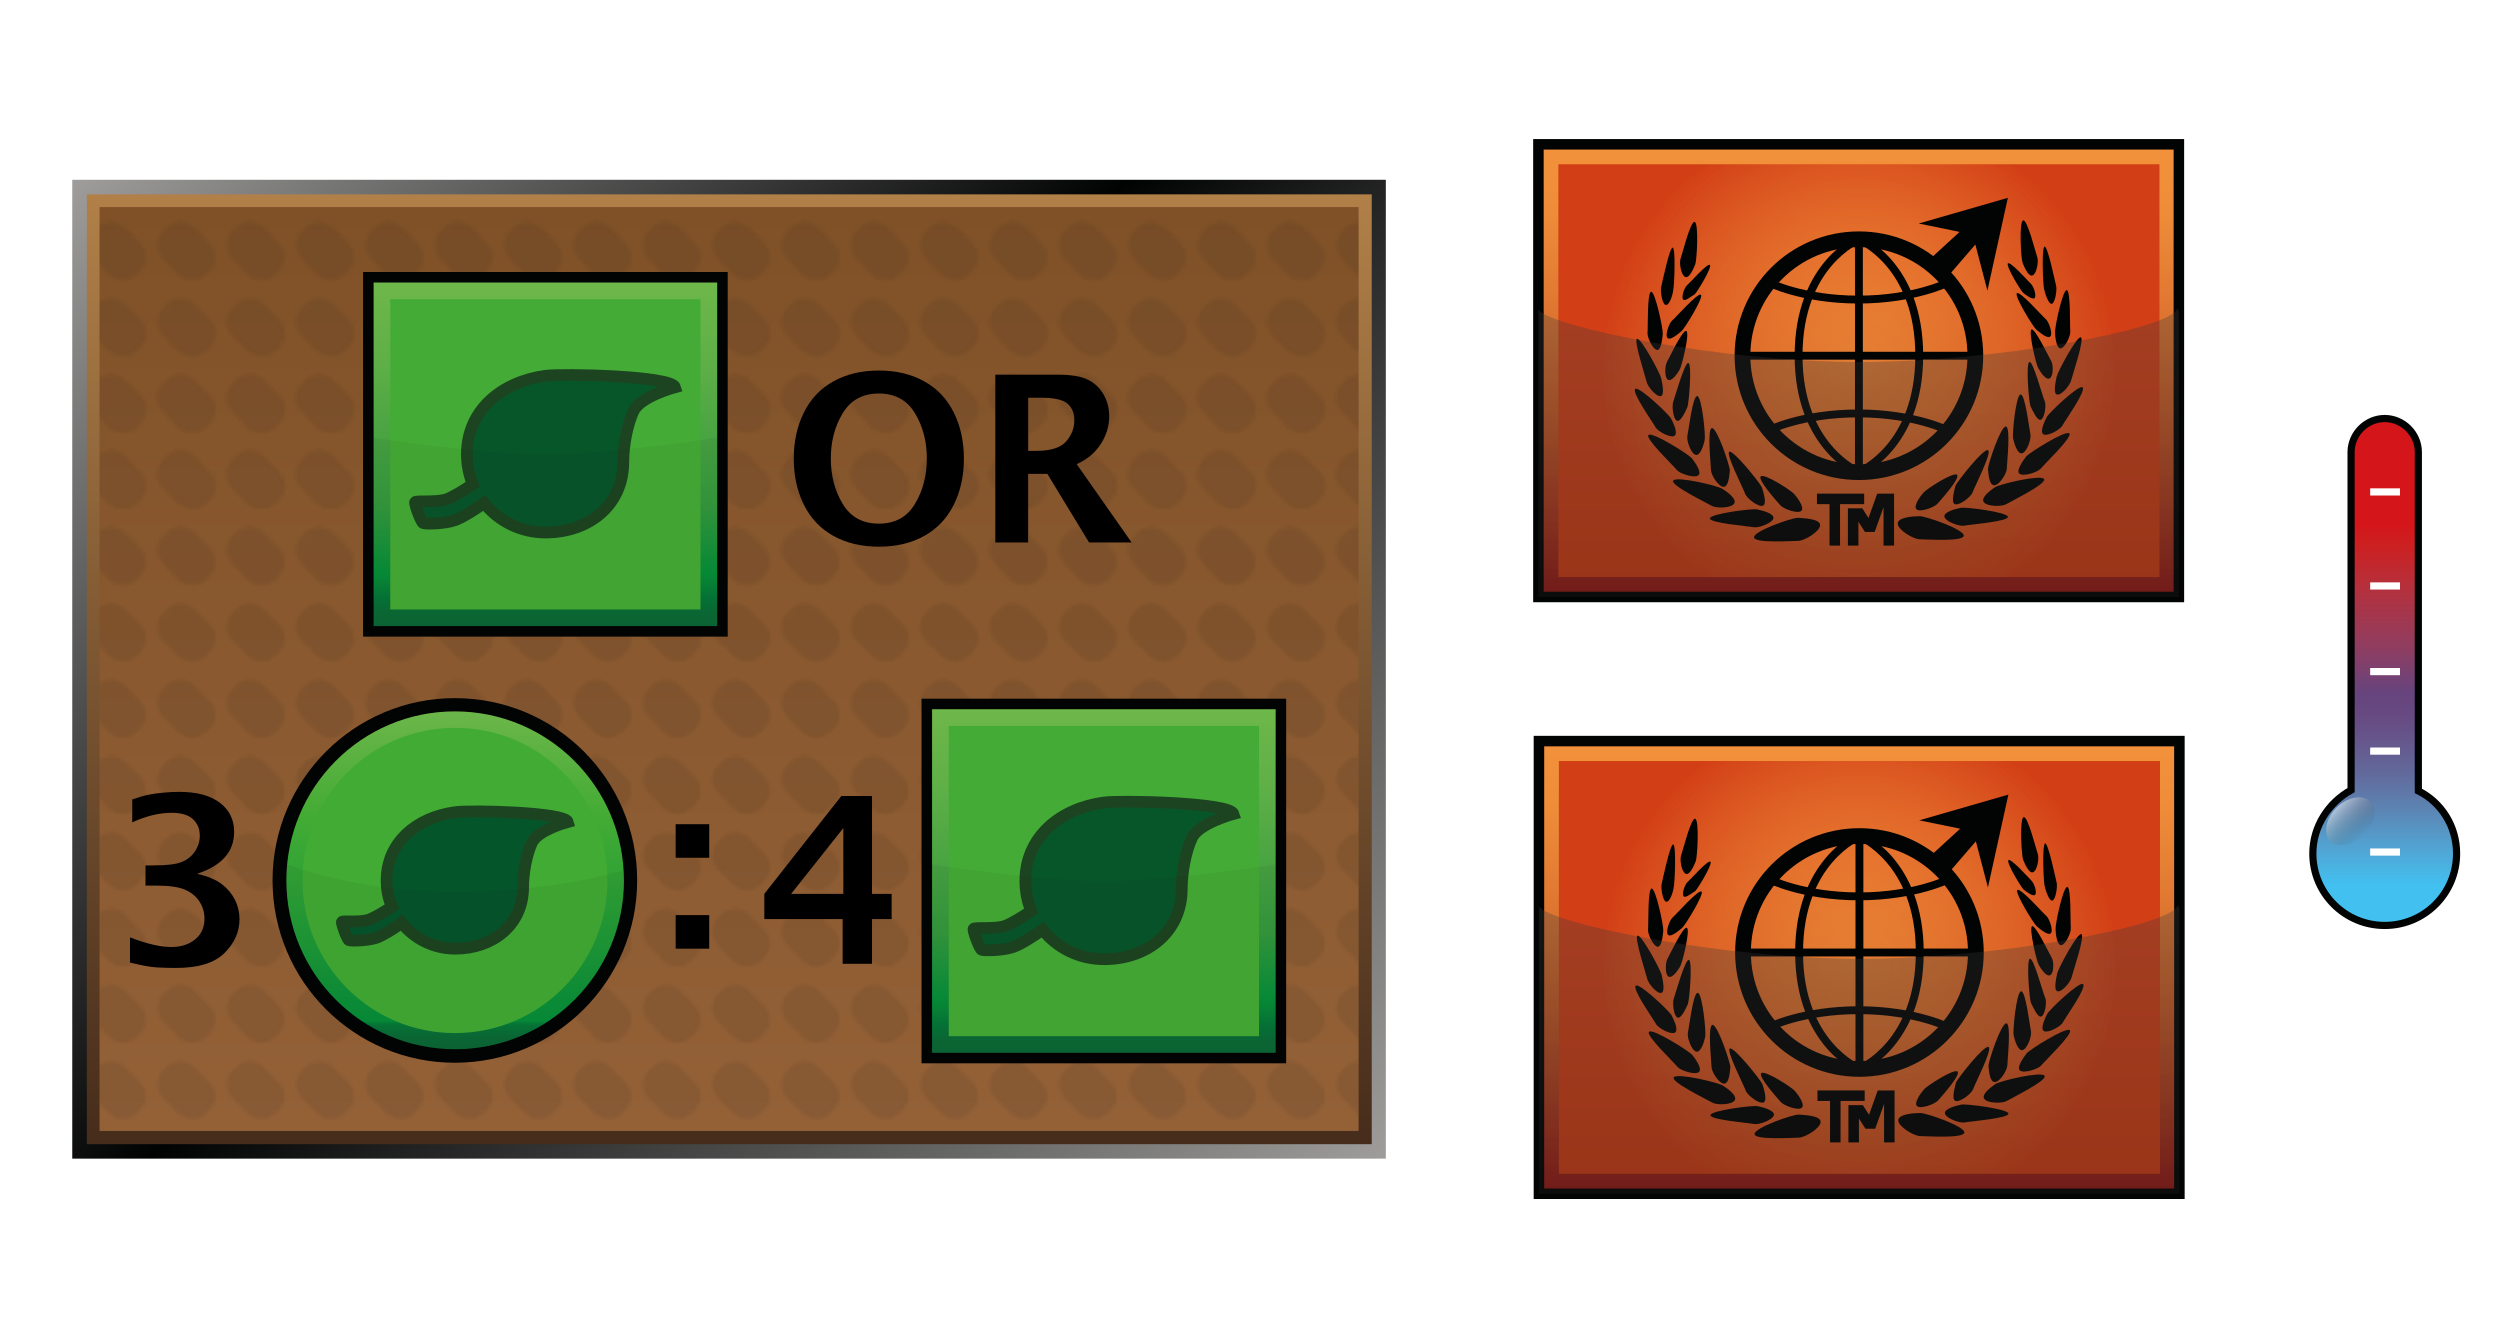 <?xml version="1.0" encoding="UTF-8"?><svg id="Layer" xmlns="http://www.w3.org/2000/svg" xmlns:xlink="http://www.w3.org/1999/xlink" viewBox="0 0 721 379.91"><defs><style>.cls-1{stroke:#fff;}.cls-1,.cls-2,.cls-3,.cls-4,.cls-5,.cls-6,.cls-7,.cls-8,.cls-9,.cls-10{stroke-miterlimit:10;}.cls-1,.cls-2,.cls-3,.cls-11,.cls-7{fill:none;}.cls-1,.cls-6{stroke-width:2.07px;}.cls-12,.cls-13{fill:#020303;}.cls-14{fill:#1f1f1e;}.cls-2{stroke-width:4.54px;}.cls-2,.cls-3,.cls-6,.cls-7,.cls-9,.cls-10{stroke:#020303;}.cls-3{stroke-linecap:square;}.cls-3,.cls-9,.cls-10{stroke-width:3.03px;}.cls-15{fill:#42ab34;}.cls-16{fill:url(#linear-gradient-11);}.cls-4{fill:#fff;opacity:0;stroke:#1d1d1b;}.cls-17{fill:url(#Nowy_wzorek_3);opacity:.1;}.cls-17,.cls-18,.cls-19,.cls-20,.cls-13{isolation:isolate;}.cls-21{fill:url(#linear-gradient-10);}.cls-22{fill:url(#radial-gradient);}.cls-18{fill:url(#linear-gradient-6);opacity:.5;}.cls-23{fill:#44ac36;}.cls-5{fill:#07562a;stroke-width:3.37px;}.cls-5,.cls-8{stroke:#1c4421;}.cls-24{fill:url(#radial-gradient-2);}.cls-19{fill:url(#linear-gradient-4);}.cls-19,.cls-20{opacity:.31;}.cls-25{fill:url(#linear-gradient-7);}.cls-6{fill:url(#linear-gradient-5);}.cls-26{fill:url(#linear-gradient-9);}.cls-20{fill:url(#linear-gradient-2);}.cls-7{stroke-width:2.27px;}.cls-13{opacity:.05;}.cls-8{fill:#05552b;stroke-width:3.39px;}.cls-9{fill:url(#linear-gradient-3);}.cls-10{fill:url(#linear-gradient);}.cls-27{fill:url(#linear-gradient-8);}.cls-28{fill:url(#linear-gradient-12);}</style><linearGradient id="linear-gradient" x1="536.19" y1="18.8" x2="536.19" y2="149.35" gradientTransform="translate(0 363.09) scale(1 -1)" gradientUnits="userSpaceOnUse"><stop offset="0" stop-color="#951917"/><stop offset=".21" stop-color="#b13c1e"/><stop offset=".44" stop-color="#cb5e26"/><stop offset=".66" stop-color="#e17932"/><stop offset=".85" stop-color="#ee8c39"/><stop offset="1" stop-color="#f3923b"/></linearGradient><radialGradient id="radial-gradient" cx="536.26" cy="84.08" fx="536.26" fy="84.08" r="74.35" gradientTransform="translate(0 363.09) scale(1 -1)" gradientUnits="userSpaceOnUse"><stop offset="0" stop-color="#f3923b" stop-opacity=".5"/><stop offset="1" stop-color="#d23f16"/></radialGradient><linearGradient id="linear-gradient-2" x1="536.19" y1="18.8" x2="536.19" y2="101.97" gradientTransform="translate(0 363.09) scale(1 -1)" gradientUnits="userSpaceOnUse"><stop offset="0" stop-color="#1f1f1d"/><stop offset="1" stop-color="#3e3d3c"/></linearGradient><linearGradient id="linear-gradient-3" x1="536.03" y1="190.91" x2="536.03" y2="321.46" xlink:href="#linear-gradient"/><radialGradient id="radial-gradient-2" cx="536.11" cy="256.19" fx="536.11" fy="256.19" r="74.35" xlink:href="#radial-gradient"/><linearGradient id="linear-gradient-4" x1="536.03" y1="190.91" x2="536.03" y2="274.08" xlink:href="#linear-gradient-2"/><linearGradient id="linear-gradient-5" x1="687.75" y1="44.19" x2="687.75" y2="190.39" gradientTransform="translate(0 311.09) scale(1 -1)" gradientUnits="userSpaceOnUse"><stop offset=".08" stop-color="#42c0f0"/><stop offset=".15" stop-color="#51a5d4"/><stop offset=".23" stop-color="#5c84b3"/><stop offset=".3" stop-color="#62699b"/><stop offset=".37" stop-color="#66558b"/><stop offset=".42" stop-color="#674880"/><stop offset=".46" stop-color="#67447d"/><stop offset=".55" stop-color="#903d60"/><stop offset=".67" stop-color="#b6303b"/><stop offset=".75" stop-color="#cc2021"/><stop offset=".79" stop-color="#d4161a"/></linearGradient><linearGradient id="linear-gradient-6" x1="681.77" y1="70.23" x2="673.89" y2="78.11" gradientTransform="translate(0 311.09) scale(1 -1)" gradientUnits="userSpaceOnUse"><stop offset="0" stop-color="#1f1f1d" stop-opacity="0"/><stop offset="1" stop-color="#fff"/></linearGradient><linearGradient id="linear-gradient-7" x1="375.54" y1="610.93" x2="44.97" y2="280.36" gradientTransform="translate(0 -252.64)" gradientUnits="userSpaceOnUse"><stop offset="0" stop-color="#9e9d9c"/><stop offset=".54" stop-color="#010202"/><stop offset="1" stop-color="#9e9d9c"/></linearGradient><linearGradient id="linear-gradient-8" x1="210.32" y1="582.62" x2="210.32" y2="308.69" gradientTransform="translate(0 -252.64)" gradientUnits="userSpaceOnUse"><stop offset="0" stop-color="#462c1b"/><stop offset="1" stop-color="#b18048"/></linearGradient><linearGradient id="linear-gradient-9" x1="210.27" y1="578.81" x2="210.27" y2="312.36" gradientTransform="translate(0 -252.64)" gradientUnits="userSpaceOnUse"><stop offset="0" stop-color="#946137"/><stop offset="1" stop-color="#805127"/></linearGradient><pattern id="Nowy_wzorek_3" x="0" y="0" width="19.7" height="21.7" patternTransform="translate(43.9 16649.47)" patternUnits="userSpaceOnUse" viewBox="0 0 19.7 21.7"><g><rect class="cls-11" width="19.7" height="21.7"/><g><rect class="cls-11" width="19.7" height="21.7"/><g><rect class="cls-11" width="19.7" height="21.7"/><g><rect class="cls-11" width="19.7" height="21.7"/><g><rect class="cls-11" width="19.7" height="21.7"/><path class="cls-14" d="M16.6,8.7c2.1,2.1,2.1,5.6,0,7.7l-1.2,1.2c-2.1,2.1-5.6,2.1-7.8,0L3.1,13c-2.1-2.1-2.1-5.6,0-7.7l1.2-1.2c2.1-2.1,5.6-2.1,7.7,0l4.6,4.6Z"/></g></g></g></g></g></pattern><linearGradient id="linear-gradient-10" x1="131.27" y1="555.78" x2="131.27" y2="458.33" gradientTransform="translate(0 -253.17)" gradientUnits="userSpaceOnUse"><stop offset="0" stop-color="#0c6835"/><stop offset=".03" stop-color="#0c6935"/><stop offset=".05" stop-color="#086f37"/><stop offset=".07" stop-color="#067838"/><stop offset=".08" stop-color="#048438"/><stop offset=".08" stop-color="#058f39"/><stop offset=".12" stop-color="#0a9039"/><stop offset=".68" stop-color="#42ab34"/><stop offset="1" stop-color="#6cb64a"/></linearGradient><linearGradient id="linear-gradient-11" x1="-607.3" y1="1327.08" x2="-537.24" y2="1257.02" gradientTransform="translate(-190.6 -1064.17) rotate(-45)" gradientUnits="userSpaceOnUse"><stop offset="0" stop-color="#0c6835"/><stop offset=".04" stop-color="#0a6b36"/><stop offset=".08" stop-color="#047638"/><stop offset=".13" stop-color="#078738"/><stop offset=".15" stop-color="#058f39"/><stop offset=".35" stop-color="#34993d"/><stop offset=".76" stop-color="#5eaf47"/><stop offset="1" stop-color="#6eb74a"/></linearGradient><linearGradient id="linear-gradient-12" x1="-634.18" y1="1126.18" x2="-564.11" y2="1056.11" xlink:href="#linear-gradient-11"/></defs><rect class="cls-4" x=".5" y=".5" width="720" height="378.91"/><g id="tr"><rect class="cls-10" x="443.83" y="213.73" width="184.71" height="130.55"/><rect class="cls-22" x="449.58" y="219.48" width="173.36" height="119.05"/><g id="logo"><g><circle class="cls-2" cx="536.26" cy="274.7" r="33.58"/><path class="cls-7" d="M536.26,241.12s17.4,7.11,17.4,33.58-17.4,33.58-17.4,33.58"/><path class="cls-7" d="M536.26,241.12s-17.4,7.11-17.4,33.58,17.4,33.58,17.4,33.58"/><line class="cls-7" x1="536.26" y1="241.12" x2="536.26" y2="308.28"/><line class="cls-7" x1="502.68" y1="274.7" x2="569.84" y2="274.7"/><path class="cls-7" d="M510.09,253.52s9.83,4.99,26.02,4.99,26.02-4.99,26.02-4.99"/><path class="cls-7" d="M510.09,296.33c0-.15,9.83-4.99,26.02-4.99s26.02,4.99,26.02,4.99"/><polygon class="cls-12" points="556.38 247.17 565.31 239 553.51 236.58 579.22 229.16 573.32 255.94 569.84 242.63 561.37 252.46 556.38 247.17"/><polyline class="cls-3" points="536.26 316 524.16 316 529.3 316 529.3 327.95"/><polyline class="cls-3" points="544.88 327.95 544.88 316 542.61 316 539.74 324.01 538.83 324.01 536.41 320.23 534.6 320.23 534.6 327.95"/><path class="cls-12" d="M525.07,323.56c0,1.82-4.54,4.54-6.35,4.54s-12.71,.76-12.71-1.06,10.89-5.6,12.71-5.6c1.82,.15,6.35,.3,6.35,2.12Z"/><path class="cls-12" d="M519.62,319.48c-1.06,.91-5.14-.61-6.05-1.66s-6.66-7.41-5.6-8.32,8.77,4.08,9.68,5.14c.91,1.06,3.03,3.93,1.97,4.84Z"/><path class="cls-12" d="M511.6,321.59c-.3,1.36-4.24,2.87-5.75,2.57-1.36-.3-12.86-1.21-12.56-2.57s12.25-2.87,13.61-2.57c1.51,.3,4.99,1.21,4.69,2.57Z"/><path class="cls-12" d="M508.58,317.96c-1.36,.45-4.69-2.12-5.14-3.48s-5.75-11.65-4.54-12.1,8.77,8.93,9.38,10.29c.45,1.36,1.51,4.84,.3,5.29Z"/><path class="cls-12" d="M500.26,317.36c-.91,1.36-5.29,1.36-6.5,.61s-11.95-5.9-11.04-7.26,13.01,1.51,14.22,2.42c1.21,.76,4.24,2.87,3.33,4.24Z"/><path class="cls-12" d="M497.23,312.52c-1.51,0-3.63-3.48-3.63-4.84s-1.21-12.1,.3-12.1,5.14,10.89,5.14,12.25c-.15,1.21-.3,4.69-1.82,4.69Z"/><path class="cls-12" d="M489.21,303.29c-1.36-.3-2.72-4.08-2.42-5.45,.3-1.21,1.51-11.8,2.87-11.5,1.36,.3,2.42,11.5,2.12,12.71-.3,1.36-1.21,4.54-2.57,4.24Z"/><path class="cls-12" d="M489.97,309.19c-1.21,.91-5.29-.45-6.2-1.51-.91-1.21-9.38-9.23-8.17-10.14s11.5,5.6,12.4,6.66c.91,1.06,3.03,4.08,1.97,4.99Z"/><path class="cls-12" d="M483.01,297.84c-1.21,.61-4.84-1.36-5.45-2.57s-7.11-10.29-5.75-11.04c1.21-.61,9.68,7.41,10.29,8.62,.61,1.21,2.12,4.24,.91,4.99Z"/><path class="cls-12" d="M483.77,293.46c-1.06-.45-1.51-4.24-1.06-5.45s3.33-11.65,4.39-11.19c1.06,.45,.15,11.5-.3,12.71-.61,1.36-1.97,4.39-3.03,3.93Z"/><path class="cls-12" d="M479.08,286.35c-1.21,.3-3.78-2.72-4.08-4.24-.3-1.36-3.78-11.95-2.72-12.25,1.21-.3,6.66,9.98,6.96,11.35,.3,1.36,1.06,4.99-.15,5.14Z"/><path class="cls-12" d="M481.2,281.66c-1.06-.61-.91-4.08-.3-5.14s4.54-9.53,5.6-8.93-1.36,10.29-1.97,11.19c-.61,1.06-2.27,3.48-3.33,2.87Z"/><path class="cls-12" d="M478.02,273.03c-1.21-.15-2.87-3.63-2.72-4.99s-.15-11.8,1.06-11.8c1.21,.15,3.48,10.89,3.33,12.25s-.45,4.69-1.66,4.54Z"/><path class="cls-12" d="M481.05,269.56c-.76-.76,.45-4.24,1.36-4.99s7.56-8.32,8.32-7.41c.76,.76-4.69,9.68-5.6,10.44-.91,.76-3.33,2.87-4.08,1.97Z"/><path class="cls-12" d="M485.58,258.51c-.61-.76,.3-3.33,1.06-4.08,.76-.61,6.05-6.66,6.66-5.9s-3.63,7.72-4.39,8.47c-.91,.45-2.72,2.12-3.33,1.51Z"/><path class="cls-12" d="M480.44,260.02c-.91-.3-1.51-3.93-1.21-5.14,.3-1.21,2.42-11.5,3.33-11.35,.91,.3,.45,11.04,.15,12.25-.15,1.51-1.21,4.69-2.27,4.24Z"/><path class="cls-12" d="M486.19,252.01c-1.21-.45-1.82-4.08-1.36-5.29,.45-1.21,2.87-11.04,4.08-10.59,1.21,.45,.61,11.04,.15,12.25-.45,1.06-1.66,4.08-2.87,3.63Z"/><path class="cls-12" d="M547.46,323.11c0,1.82,4.54,4.54,6.35,4.54s12.71,.76,12.71-1.06-10.89-5.6-12.71-5.6-6.35,.3-6.35,2.12Z"/><path class="cls-12" d="M552.9,319.02c1.06,.91,5.14-.61,6.05-1.66s6.66-7.41,5.6-8.32c-1.06-.91-8.77,4.08-9.68,5.14-.91,1.06-3.03,3.93-1.97,4.84Z"/><path class="cls-12" d="M560.92,321.14c.3,1.36,4.24,2.87,5.75,2.57,1.36-.3,12.86-1.21,12.56-2.57-.3-1.36-12.25-2.87-13.61-2.57-1.51,.3-4.99,1.21-4.69,2.57Z"/><path class="cls-12" d="M563.94,317.51c1.36,.45,4.69-2.12,5.14-3.48s5.75-11.65,4.39-12.1-8.77,8.93-9.38,10.29c-.3,1.36-1.36,4.84-.15,5.29Z"/><path class="cls-12" d="M572.26,316.9c.91,1.36,5.29,1.36,6.5,.61s11.8-5.9,10.89-7.26c-.91-1.36-13.01,1.51-14.22,2.42-1.06,.76-4.08,2.87-3.18,4.24Z"/><path class="cls-12" d="M575.29,312.06c1.51,0,3.63-3.48,3.63-4.84s1.21-12.1-.3-12.1-5.14,10.89-5.14,12.25c.15,1.36,.3,4.69,1.82,4.69Z"/><path class="cls-12" d="M583.31,302.84c1.36-.3,2.72-4.08,2.42-5.45-.3-1.21-1.51-11.8-2.87-11.5-1.36,.3-2.42,11.5-2.12,12.71,.3,1.36,1.21,4.54,2.57,4.24Z"/><path class="cls-12" d="M582.55,308.74c1.21,.91,5.29-.45,6.2-1.51,.91-1.21,9.38-9.23,8.17-10.14-1.21-.91-11.5,5.6-12.4,6.66-.91,1.21-3.03,4.08-1.97,4.99Z"/><path class="cls-12" d="M589.51,297.39c1.21,.61,4.84-1.36,5.45-2.57s7.11-10.29,5.75-11.04c-1.21-.61-9.68,7.41-10.29,8.62-.61,1.21-2.12,4.39-.91,4.99Z"/><path class="cls-12" d="M588.75,293.15c1.06-.45,1.66-4.24,1.06-5.45s-3.33-11.65-4.39-11.19c-1.06,.45-.15,11.5,.3,12.71,.61,1.21,1.97,4.39,3.03,3.93Z"/><path class="cls-12" d="M593.44,285.89c1.21,.3,3.78-2.72,4.08-4.24,.3-1.36,3.93-11.95,2.72-12.25-1.21-.3-6.66,9.98-6.96,11.35-.3,1.51-1.06,4.99,.15,5.14Z"/><path class="cls-12" d="M591.33,281.2c1.06-.61,1.06-4.08,.3-5.14-.61-1.06-4.69-9.53-5.6-8.93s1.36,10.29,1.97,11.19c.61,1.06,2.27,3.63,3.33,2.87Z"/><path class="cls-12" d="M594.5,272.58c1.21-.15,2.87-3.63,2.72-4.99-.15-1.36,.15-11.95-1.06-11.8-1.21,.15-3.48,10.89-3.33,12.25,0,1.36,.45,4.69,1.66,4.54Z"/><path class="cls-12" d="M591.48,269.1c.76-.76-.45-4.24-1.36-4.99s-7.56-8.32-8.32-7.41c-.76,.76,4.69,9.68,5.6,10.44,.91,.76,3.33,2.87,4.08,1.97Z"/><path class="cls-12" d="M586.94,258.06c.61-.76-.3-3.33-1.06-4.08s-6.05-6.66-6.66-5.9,3.63,7.72,4.39,8.47c.76,.61,2.72,2.12,3.33,1.51Z"/><path class="cls-12" d="M591.93,259.72c.91-.3,1.51-3.93,1.21-5.14-.3-1.21-2.42-11.5-3.33-11.35-.91,.3-.45,11.04-.15,12.25,.3,1.36,1.36,4.54,2.27,4.24Z"/><path class="cls-12" d="M586.33,251.55c1.21-.45,1.82-4.08,1.36-5.29-.45-1.21-2.87-11.04-4.08-10.59-1.21,.45-.61,11.04-.15,12.25,.45,1.06,1.66,4.08,2.87,3.63Z"/></g></g><path id="darker" class="cls-20" d="M627.93,261.39c-2.87,5.75-51.59,15.13-91.67,15.13s-89.56-10.29-92.43-15.13v82.9h184.71v-81.99c-.15-1.06-.45-1.51-.61-.91Z"/></g><g id="tr-2"><rect class="cls-9" x="443.68" y="41.62" width="184.71" height="130.55"/><rect class="cls-24" x="449.43" y="47.37" width="173.36" height="119.05"/><g id="logo-2"><g><circle class="cls-2" cx="536.11" cy="102.59" r="33.58"/><path class="cls-7" d="M536.11,69s17.4,7.11,17.4,33.58-17.4,33.58-17.4,33.58"/><path class="cls-7" d="M536.11,69s-17.4,7.11-17.4,33.58,17.4,33.58,17.4,33.58"/><line class="cls-7" x1="536.11" y1="69" x2="536.11" y2="136.17"/><line class="cls-7" x1="502.53" y1="102.59" x2="569.69" y2="102.59"/><path class="cls-7" d="M509.94,81.41s9.83,4.99,26.02,4.99,26.02-4.99,26.02-4.99"/><path class="cls-7" d="M509.94,124.22c0-.15,9.83-4.99,26.02-4.99s26.02,4.99,26.02,4.99"/><polygon class="cls-12" points="556.23 75.05 565.15 66.88 553.36 64.46 579.07 57.05 573.17 83.83 569.69 70.52 561.22 80.35 556.23 75.05"/><polyline class="cls-3" points="536.11 143.88 524.01 143.88 529.15 143.88 529.15 155.84"/><polyline class="cls-3" points="544.73 155.84 544.73 143.88 542.46 143.88 539.59 151.9 538.68 151.9 536.26 148.12 534.45 148.12 534.45 155.84"/><path class="cls-12" d="M524.92,151.45c0,1.82-4.54,4.54-6.35,4.54s-12.71,.76-12.71-1.06,10.89-5.6,12.71-5.6c1.82,.15,6.35,.3,6.35,2.12Z"/><path class="cls-12" d="M519.47,147.36c-1.06,.91-5.14-.61-6.05-1.66s-6.66-7.41-5.6-8.32,8.77,4.08,9.68,5.14c.91,1.06,3.03,3.93,1.97,4.84Z"/><path class="cls-12" d="M511.45,149.48c-.3,1.36-4.24,2.87-5.75,2.57-1.36-.3-12.86-1.21-12.56-2.57s12.25-2.87,13.61-2.57c1.51,.3,4.99,1.21,4.69,2.57Z"/><path class="cls-12" d="M508.43,145.85c-1.36,.45-4.69-2.12-5.14-3.48s-5.75-11.65-4.54-12.1,8.77,8.93,9.38,10.29c.45,1.36,1.51,4.84,.3,5.29Z"/><path class="cls-12" d="M500.11,145.25c-.91,1.36-5.29,1.36-6.5,.61s-11.95-5.9-11.04-7.26,13.01,1.51,14.22,2.42c1.21,.76,4.24,2.87,3.33,4.24Z"/><path class="cls-12" d="M497.08,140.4c-1.51,0-3.63-3.48-3.63-4.84s-1.21-12.1,.3-12.1,5.14,10.89,5.14,12.25c-.15,1.21-.3,4.69-1.82,4.69Z"/><path class="cls-12" d="M489.06,131.18c-1.36-.3-2.72-4.08-2.42-5.45,.3-1.21,1.51-11.8,2.87-11.5,1.36,.3,2.42,11.5,2.12,12.71-.3,1.36-1.21,4.54-2.57,4.24Z"/><path class="cls-12" d="M489.82,137.08c-1.21,.91-5.29-.45-6.2-1.51-.91-1.21-9.38-9.23-8.17-10.14s11.5,5.6,12.4,6.66c.91,1.06,3.03,4.08,1.97,4.99Z"/><path class="cls-12" d="M482.86,125.73c-1.21,.61-4.84-1.36-5.45-2.57s-7.11-10.29-5.75-11.04c1.21-.61,9.68,7.41,10.29,8.62,.61,1.21,2.12,4.24,.91,4.99Z"/><path class="cls-12" d="M483.62,121.34c-1.06-.45-1.51-4.24-1.06-5.45s3.33-11.65,4.39-11.19c1.06,.45,.15,11.5-.3,12.71-.61,1.36-1.97,4.39-3.03,3.93Z"/><path class="cls-12" d="M478.93,114.23c-1.21,.3-3.78-2.72-4.08-4.24-.3-1.36-3.78-11.95-2.72-12.25,1.21-.3,6.66,9.98,6.96,11.35,.3,1.36,1.06,4.99-.15,5.14Z"/><path class="cls-12" d="M481.05,109.54c-1.06-.61-.91-4.08-.3-5.14s4.54-9.53,5.6-8.93-1.36,10.29-1.97,11.19c-.61,1.06-2.27,3.48-3.33,2.87Z"/><path class="cls-12" d="M477.87,100.92c-1.21-.15-2.87-3.63-2.72-4.99s-.15-11.8,1.06-11.8c1.21,.15,3.48,10.89,3.33,12.25s-.45,4.69-1.66,4.54Z"/><path class="cls-12" d="M480.89,97.44c-.76-.76,.45-4.24,1.36-4.99s7.56-8.32,8.32-7.41c.76,.76-4.69,9.68-5.6,10.44-.91,.76-3.33,2.87-4.08,1.97Z"/><path class="cls-12" d="M485.43,86.4c-.61-.76,.3-3.33,1.06-4.08,.76-.61,6.05-6.66,6.66-5.9s-3.63,7.72-4.39,8.47c-.91,.45-2.72,2.12-3.33,1.51Z"/><path class="cls-12" d="M480.29,87.91c-.91-.3-1.51-3.93-1.21-5.14,.3-1.21,2.42-11.5,3.33-11.35,.91,.3,.45,11.04,.15,12.25-.15,1.51-1.21,4.69-2.27,4.24Z"/><path class="cls-12" d="M486.04,79.89c-1.21-.45-1.82-4.08-1.36-5.29,.45-1.21,2.87-11.04,4.08-10.59,1.21,.45,.61,11.04,.15,12.25-.45,1.06-1.66,4.08-2.87,3.63Z"/><path class="cls-12" d="M547.3,150.99c0,1.82,4.54,4.54,6.35,4.54s12.71,.76,12.71-1.06-10.89-5.6-12.71-5.6-6.35,.3-6.35,2.12Z"/><path class="cls-12" d="M552.75,146.91c1.06,.91,5.14-.61,6.05-1.66s6.66-7.41,5.6-8.32c-1.06-.91-8.77,4.08-9.68,5.14-.91,1.06-3.03,3.93-1.97,4.84Z"/><path class="cls-12" d="M560.77,149.03c.3,1.36,4.24,2.87,5.75,2.57,1.36-.3,12.86-1.21,12.56-2.57-.3-1.36-12.25-2.87-13.61-2.57-1.51,.3-4.99,1.21-4.69,2.57Z"/><path class="cls-12" d="M563.79,145.4c1.36,.45,4.69-2.12,5.14-3.48s5.75-11.65,4.39-12.1-8.77,8.93-9.38,10.29c-.3,1.36-1.36,4.84-.15,5.29Z"/><path class="cls-12" d="M572.11,144.79c.91,1.36,5.29,1.36,6.5,.61s11.8-5.9,10.89-7.26c-.91-1.36-13.01,1.51-14.22,2.42-1.06,.76-4.08,2.87-3.18,4.24Z"/><path class="cls-12" d="M575.14,139.95c1.51,0,3.63-3.48,3.63-4.84s1.21-12.1-.3-12.1-5.14,10.89-5.14,12.25c.15,1.36,.3,4.69,1.82,4.69Z"/><path class="cls-12" d="M583.16,130.72c1.36-.3,2.72-4.08,2.42-5.45-.3-1.21-1.51-11.8-2.87-11.5-1.36,.3-2.42,11.5-2.12,12.71,.3,1.36,1.21,4.54,2.57,4.24Z"/><path class="cls-12" d="M582.4,136.62c1.21,.91,5.29-.45,6.2-1.51,.91-1.21,9.38-9.23,8.17-10.14-1.21-.91-11.5,5.6-12.4,6.66-.91,1.21-3.03,4.08-1.97,4.99Z"/><path class="cls-12" d="M589.36,125.28c1.21,.61,4.84-1.36,5.45-2.57s7.11-10.29,5.75-11.04c-1.21-.61-9.68,7.41-10.29,8.62-.61,1.21-2.12,4.39-.91,4.99Z"/><path class="cls-12" d="M588.6,121.04c1.06-.45,1.66-4.24,1.06-5.45s-3.33-11.65-4.39-11.19c-1.06,.45-.15,11.5,.3,12.71,.61,1.21,1.97,4.39,3.03,3.93Z"/><path class="cls-12" d="M593.29,113.78c1.21,.3,3.78-2.72,4.08-4.24,.3-1.36,3.93-11.95,2.72-12.25-1.21-.3-6.66,9.98-6.96,11.35-.3,1.51-1.06,4.99,.15,5.14Z"/><path class="cls-12" d="M591.17,109.09c1.06-.61,1.06-4.08,.3-5.14-.61-1.06-4.69-9.53-5.6-8.93s1.36,10.29,1.97,11.19c.61,1.06,2.27,3.63,3.33,2.87Z"/><path class="cls-12" d="M594.35,100.47c1.21-.15,2.87-3.63,2.72-4.99-.15-1.36,.15-11.95-1.06-11.8-1.21,.15-3.48,10.89-3.33,12.25,0,1.36,.45,4.69,1.66,4.54Z"/><path class="cls-12" d="M591.33,96.99c.76-.76-.45-4.24-1.36-4.99s-7.56-8.32-8.32-7.41c-.76,.76,4.69,9.68,5.6,10.44,.91,.76,3.33,2.87,4.08,1.97Z"/><path class="cls-12" d="M586.79,85.95c.61-.76-.3-3.33-1.06-4.08s-6.05-6.66-6.66-5.9,3.63,7.72,4.39,8.47c.76,.61,2.72,2.12,3.33,1.51Z"/><path class="cls-12" d="M591.78,87.61c.91-.3,1.51-3.93,1.21-5.14-.3-1.21-2.42-11.5-3.33-11.35-.91,.3-.45,11.04-.15,12.25,.3,1.36,1.36,4.54,2.27,4.24Z"/><path class="cls-12" d="M586.18,79.44c1.21-.45,1.82-4.08,1.36-5.29-.45-1.21-2.87-11.04-4.08-10.59-1.21,.45-.61,11.04-.15,12.25,.45,1.06,1.66,4.08,2.87,3.63Z"/></g></g><path id="darker-2" class="cls-19" d="M627.78,89.27c-2.87,5.75-51.59,15.13-91.67,15.13s-89.56-10.29-92.43-15.13v82.9h184.71V90.18c-.15-1.06-.45-1.51-.61-.91Z"/></g><g id="tempIcon"><path class="cls-6" d="M697.45,228.09v-97.69c0-5.29-4.41-9.7-9.7-9.7s-9.7,4.41-9.7,9.7v97.47c-6.39,3.53-11.03,10.36-11.03,18.3,0,11.47,9.26,20.73,20.73,20.73s20.73-9.26,20.73-20.73c0-7.94-4.41-14.77-11.03-18.08Z"/><line class="cls-1" x1="683.56" y1="141.87" x2="692.16" y2="141.87"/><line class="cls-1" x1="683.56" y1="168.99" x2="692.16" y2="168.99"/><line class="cls-1" x1="683.56" y1="193.69" x2="692.16" y2="193.69"/><line class="cls-1" x1="683.56" y1="216.62" x2="692.16" y2="216.62"/><line class="cls-1" x1="683.56" y1="245.73" x2="692.16" y2="245.73"/><path class="cls-18" d="M681.79,240.66c-3.09,3.31-7.5,3.97-9.7,1.98-2.21-2.21-1.32-6.62,1.76-9.7s7.5-3.97,9.7-1.76,1.54,6.39-1.76,9.48Z"/></g><g id="prodBg"><rect id="external-border" class="cls-25" x="20.84" y="51.85" width="378.83" height="282.3"/><rect id="internal-border" class="cls-27" x="25.04" y="56.05" width="370.57" height="273.93"/><rect id="bg" class="cls-26" x="28.71" y="59.72" width="363.11" height="266.45"/><rect id="bgPattern" class="cls-17" x="28.71" y="59.72" width="363.11" height="266.45"/></g><g id="tagPlant"><path class="cls-12" d="M183.76,253.92c0,29-23.58,52.58-52.58,52.58s-52.58-23.58-52.58-52.58,23.58-52.58,52.58-52.58c29.09,0,52.58,23.49,52.58,52.58Z"/><path class="cls-21" d="M179.95,253.92c0,26.88-21.8,48.68-48.68,48.68s-48.68-21.8-48.68-48.68,21.71-48.76,48.59-48.76,48.76,21.8,48.76,48.76Z"/><path class="cls-15" d="M175.2,253.92c0,24.26-19.68,44.02-44.02,44.02s-43.93-19.76-43.93-44.02,19.68-44.02,44.02-44.02,43.93,19.68,43.93,44.02Z"/><path id="leaf" class="cls-8" d="M131.18,234.25c-11.11,1.53-19.68,8.74-19.68,19.68,0,2.71,.51,5.26,1.53,7.55-2.04,1.44-5,3.14-6.53,3.73-2.63,.93-7.72,.25-7.89,.68-.17,.42,1.53,5.09,2.04,5.26,.51,.25,5.26,.17,7.89-.68,1.87-.68,5.34-2.8,7.29-4.33,3.56,4.49,9.16,7.46,15.44,7.46,10.86,0,19.59-6.87,19.59-17.72,0-4.24,1.02-9.5,2.54-12.81,1.7-3.73,10.35-6.02,10.35-6.02-.76-2.8-28.07-3.48-32.57-2.8Z"/><path id="darker-3" class="cls-13" d="M179.95,253.92c0-1.02,0-1.95-.08-2.88-9.84,2.71-26.71,6.19-48.59,6.19s-38.25-4.33-48.51-7.89c-.17,1.53-.25,3.05-.25,4.58,0,26.88,21.8,48.68,48.68,48.68s48.76-21.8,48.76-48.68Z"/></g><g id="plant"><rect class="cls-12" x="265.77" y="201.5" width="105.16" height="105.16"/><rect class="cls-16" x="268.81" y="204.54" width="99.09" height="99.09"/><rect class="cls-23" x="273.62" y="209.35" width="89.48" height="89.48"/><path id="leaf-2" class="cls-5" d="M318.31,231.44c-12.82,1.77-22.6,10.12-22.6,22.6,0,3.04,.59,5.99,1.69,8.69-2.36,1.6-5.82,3.71-7.51,4.3-2.95,1.01-8.85,.34-9.11,.84s1.69,5.82,2.36,6.07,6.07,.25,9.11-.84c2.19-.76,6.16-3.29,8.43-4.98,4.13,5.23,10.54,8.52,17.71,8.52,12.48,0,22.43-7.84,22.43-20.32,0-4.81,1.18-10.88,2.95-14.67,1.94-4.22,11.98-6.92,11.98-6.92-1.01-3.29-32.38-3.96-37.44-3.29Z"/><path id="darker-4" class="cls-13" d="M367.9,303.63h-99.09v-54.31s31.2,4.81,49.5,4.81,49.59-4.81,49.59-4.81v54.31Z"/></g><g id="plant-2"><rect class="cls-12" x="104.71" y="78.44" width="105.16" height="105.16"/><rect class="cls-28" x="107.75" y="81.48" width="99.09" height="99.09"/><rect class="cls-23" x="112.55" y="86.29" width="89.48" height="89.48"/><path id="leaf-3" class="cls-5" d="M157.25,108.38c-12.82,1.77-22.6,10.12-22.6,22.6,0,3.04,.59,5.99,1.69,8.69-2.36,1.6-5.82,3.71-7.51,4.3-2.95,1.01-8.85,.34-9.11,.84s1.69,5.82,2.36,6.07,6.07,.25,9.11-.84c2.19-.76,6.16-3.29,8.43-4.98,4.13,5.23,10.54,8.52,17.71,8.52,12.48,0,22.43-7.84,22.43-20.32,0-4.81,1.18-10.88,2.95-14.67,1.94-4.22,11.98-6.92,11.98-6.92-1.01-3.29-32.38-3.96-37.44-3.29Z"/><path id="darker-5" class="cls-13" d="M206.84,180.57H107.75v-54.31s31.2,4.81,49.5,4.81,49.59-4.81,49.59-4.81v54.31Z"/></g><g><path d="M253.47,157.66c-5.03,0-9.42-1.04-13.14-3.12-3.73-2.08-6.56-5.08-8.5-8.99-1.94-3.91-2.91-8.34-2.91-13.29s.97-9.35,2.91-13.27,4.78-6.93,8.53-9.01c3.75-2.08,8.12-3.12,13.11-3.12s9.33,1.04,13.08,3.12c3.75,2.08,6.59,5.08,8.53,9.01,1.94,3.92,2.91,8.35,2.91,13.27s-.97,9.38-2.91,13.29c-1.94,3.91-4.77,6.91-8.48,8.99-3.72,2.08-8.09,3.12-13.13,3.12Zm0-6.64c4.66,0,8.14-1.9,10.41-5.71,2.28-3.81,3.42-8.16,3.42-13.07s-1.14-9.29-3.43-13.07c-2.29-3.79-5.75-5.68-10.4-5.68s-8.14,1.89-10.43,5.68c-2.29,3.78-3.43,8.14-3.43,13.07s1.14,9.27,3.42,13.07c2.28,3.81,5.76,5.71,10.45,5.71Z"/><path d="M287.05,156.45v-48.39h18.11c3.71,0,6.53,.46,8.47,1.39,1.94,.93,3.47,2.33,4.59,4.22,1.12,1.89,1.68,4.02,1.68,6.39,0,2.83-.82,5.51-2.45,8.03s-3.95,4.44-6.93,5.77l15.84,22.59h-12.27l-12.03-19.78h-5.54v19.78h-9.48Zm9.48-26.42h2.32c4.16,0,7.03-.9,8.61-2.71s2.38-3.86,2.38-6.15c0-1.98-.65-3.56-1.93-4.72-1.29-1.17-3.91-1.75-7.87-1.75h-3.51v15.33Z"/></g><path d="M37.49,277.6v-7.26c4.79,1.85,8.77,2.78,11.93,2.78,2.79,0,5.08-.74,6.87-2.21,1.79-1.47,2.68-3.45,2.68-5.93,0-1.81-.47-3.45-1.41-4.92-.94-1.47-2.3-2.62-4.1-3.43s-4.64-1.23-8.52-1.23h-2.98v-5.79l2.52-.03c3.71,0,6.36-.33,7.98-1,1.61-.67,2.88-1.69,3.79-3.09,.92-1.39,1.37-2.9,1.37-4.51,0-1.94-.66-3.52-1.98-4.74-1.32-1.22-3.37-1.83-6.16-1.83-3.53,0-7.31,.92-11.34,2.75v-6.6c2.03-.7,3.63-1.16,4.82-1.39s2.58-.42,4.17-.57c1.59-.15,3.09-.23,4.51-.23,5.08,0,9,1.04,11.75,3.13,2.76,2.09,4.14,4.9,4.14,8.42,0,2.85-.89,5.28-2.66,7.3-1.78,2.01-4.45,3.61-8.03,4.78,3.12,.72,5.5,1.72,7.14,2.99,1.65,1.27,2.9,2.78,3.78,4.51,.87,1.73,1.31,3.59,1.31,5.57,0,3.66-1.44,6.93-4.33,9.79-2.89,2.87-7.56,4.3-14.01,4.3-1.7,0-3.5-.05-5.41-.15-1.91-.1-4.52-.57-7.83-1.42Z"/><path d="M243.02,277.96v-12.91h-22.59v-7.26l22.2-28.22h8.86v28.22h5.66v7.26h-5.66v12.91h-8.47Zm-14.86-20.17h15.06v-18.98l-15.06,18.98Z"/><path d="M194.86,247.38v-9.68h9.68v9.68h-9.68Zm0,26.22v-9.68h9.68v9.68h-9.68Z"/></svg>
